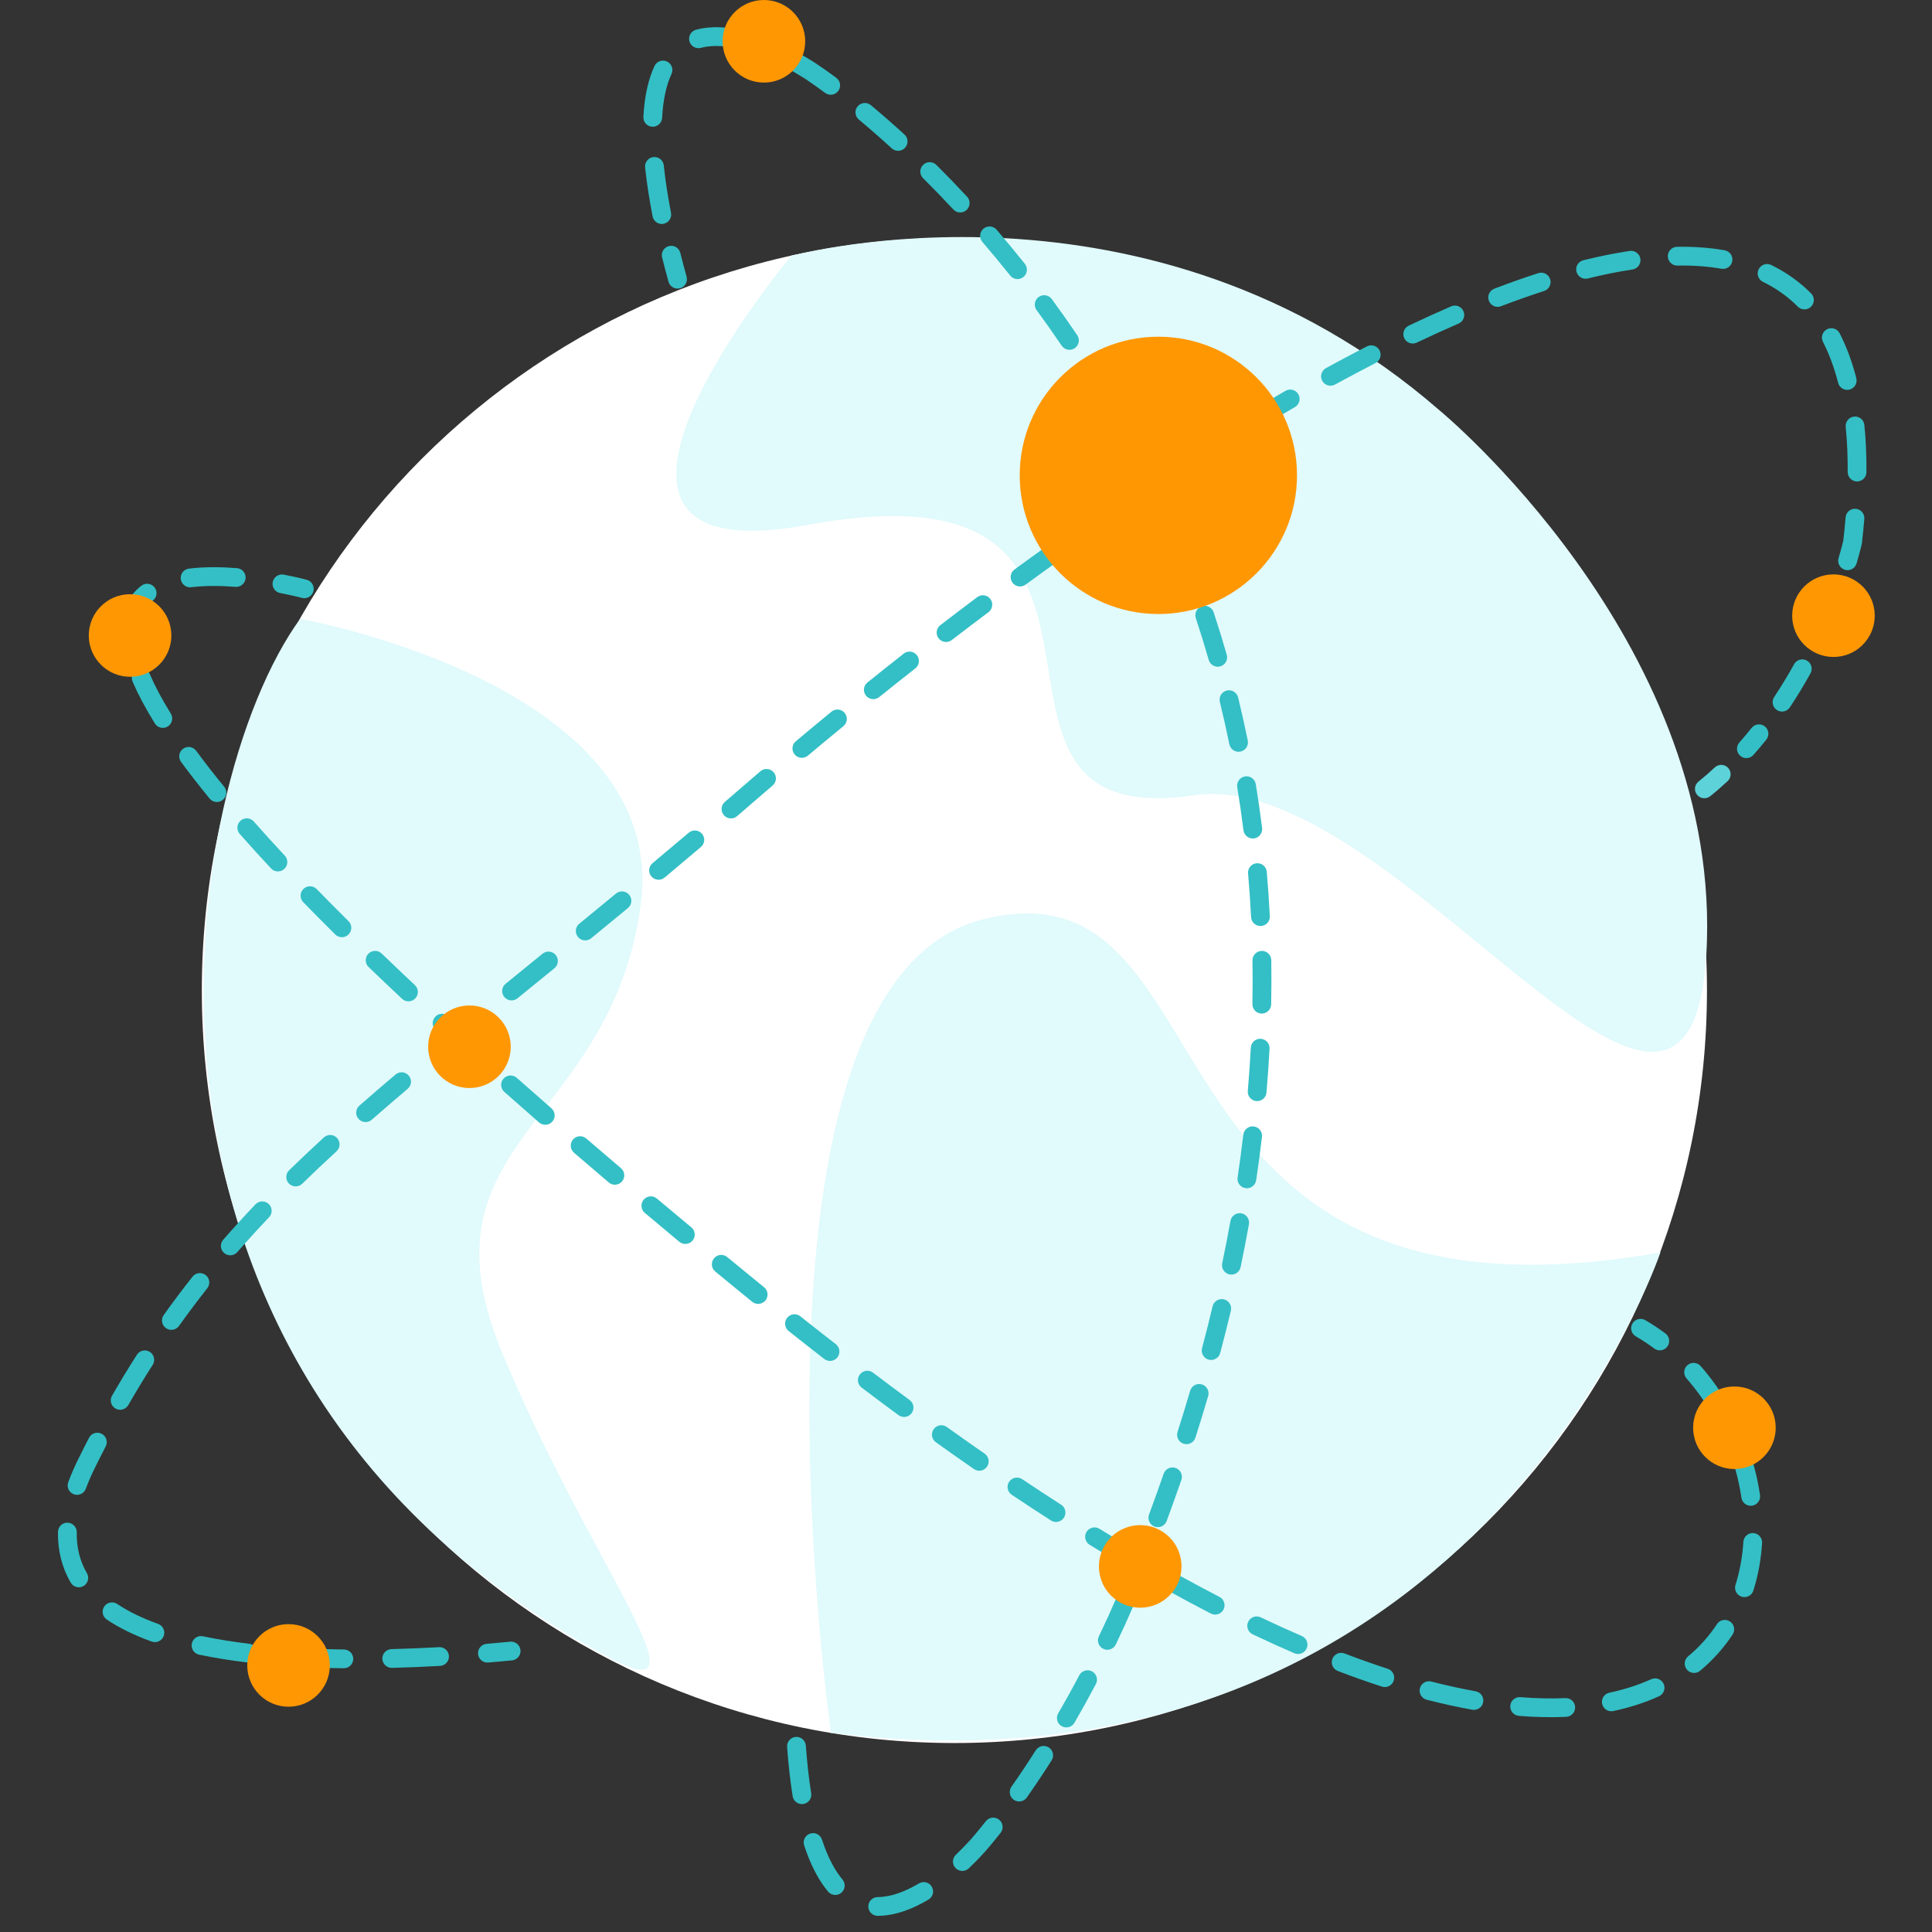 <svg width="86" height="86" viewBox="0 0 86 86" fill="none" xmlns="http://www.w3.org/2000/svg">
<rect x="0" y="0" width="86" height="86" fill="#333333" stroke="none"/>
<g clip-path="url(#clip0)">
<path d="M42.483 77.588C60.985 77.588 75.983 62.59 75.983 44.088C75.983 25.587 60.985 10.589 42.483 10.589C23.982 10.589 8.984 25.587 8.984 44.088C8.984 62.59 23.982 77.588 42.483 77.588Z" fill="white"/>
<path d="M75.983 41.849C75.565 56.469 62.166 34.063 53.143 35.4C41.181 37.171 53.143 20.196 35.934 23.37C23.236 25.709 35.233 11.374 35.233 11.374C35.283 11.408 51.138 6.997 64.087 18.274C64.087 18.274 76.367 28.383 75.983 41.849Z" fill="#E1FAFC"/>
<path d="M36.987 77.136C36.987 77.136 32.258 43.754 43.787 40.914C55.315 38.073 49.802 59.994 73.911 55.75C73.911 55.75 65.541 80.645 36.987 77.136Z" fill="#E1FAFC"/>
<path d="M27.096 73.778C31.841 76.318 26.294 69.735 22.351 60.211C18.408 50.688 27.146 50.187 28.516 40.329C29.886 30.471 13.362 27.547 13.362 27.547C8.015 34.865 3.437 61.114 27.096 73.778Z" fill="#E1FAFC"/>
<path fill-rule="evenodd" clip-rule="evenodd" d="M76.625 11.963C76.016 11.856 75.362 11.81 74.665 11.822C74.435 11.825 74.245 11.642 74.241 11.411C74.237 11.18 74.421 10.99 74.651 10.986C75.394 10.974 76.102 11.023 76.77 11.141C76.997 11.181 77.149 11.397 77.109 11.625C77.069 11.852 76.852 12.004 76.625 11.963ZM73.019 11.521C73.053 11.749 72.896 11.962 72.668 11.996C72.03 12.092 71.366 12.226 70.679 12.396C70.456 12.451 70.229 12.314 70.174 12.09C70.118 11.867 70.255 11.64 70.479 11.585C71.188 11.409 71.877 11.27 72.544 11.17C72.772 11.136 72.985 11.293 73.019 11.521ZM78.283 11.989C78.384 11.781 78.633 11.694 78.841 11.795C79.501 12.116 80.097 12.535 80.619 13.061C80.781 13.224 80.78 13.489 80.616 13.651C80.453 13.814 80.188 13.813 80.026 13.649C79.573 13.193 79.055 12.828 78.477 12.547C78.269 12.446 78.182 12.196 78.283 11.989ZM69.002 12.427C69.073 12.647 68.952 12.882 68.733 12.953C68.108 13.155 67.469 13.381 66.815 13.631C66.6 13.714 66.358 13.606 66.276 13.39C66.193 13.175 66.301 12.934 66.517 12.851C67.182 12.596 67.836 12.364 68.476 12.158C68.696 12.087 68.931 12.208 69.002 12.427ZM65.144 13.854C65.235 14.066 65.138 14.312 64.927 14.403C64.315 14.668 63.694 14.951 63.065 15.251C62.857 15.351 62.607 15.262 62.508 15.054C62.409 14.846 62.497 14.596 62.706 14.497C63.343 14.193 63.973 13.906 64.594 13.637C64.806 13.545 65.052 13.643 65.144 13.854ZM81.328 14.656C81.534 14.551 81.785 14.632 81.89 14.838C82.194 15.432 82.442 16.097 82.631 16.834C82.688 17.057 82.553 17.285 82.33 17.342C82.106 17.399 81.879 17.265 81.822 17.041C81.646 16.357 81.419 15.751 81.147 15.218C81.041 15.012 81.123 14.761 81.328 14.656ZM61.409 15.599C61.515 15.804 61.434 16.056 61.229 16.161C60.633 16.467 60.031 16.787 59.424 17.119C59.222 17.229 58.968 17.155 58.857 16.953C58.747 16.75 58.821 16.497 59.023 16.386C59.636 16.05 60.245 15.728 60.847 15.418C61.052 15.313 61.304 15.393 61.409 15.599ZM57.794 17.55C57.909 17.75 57.841 18.006 57.641 18.121C57.056 18.458 56.468 18.806 55.877 19.163C55.679 19.282 55.422 19.219 55.303 19.021C55.184 18.824 55.247 18.567 55.445 18.448C56.041 18.088 56.634 17.737 57.224 17.397C57.423 17.282 57.679 17.351 57.794 17.55ZM82.533 18.544C82.762 18.521 82.967 18.688 82.99 18.918C83.056 19.573 83.087 20.272 83.082 21.015C83.081 21.246 82.893 21.432 82.662 21.431C82.432 21.429 82.246 21.241 82.247 21.011C82.251 20.293 82.221 19.624 82.159 19.001C82.136 18.771 82.303 18.567 82.533 18.544ZM54.261 19.663C54.384 19.859 54.325 20.117 54.13 20.239C53.555 20.601 52.978 20.97 52.4 21.347C52.206 21.473 51.947 21.419 51.821 21.226C51.696 21.032 51.75 20.773 51.943 20.648C52.525 20.268 53.106 19.896 53.685 19.532C53.88 19.409 54.138 19.468 54.261 19.663ZM50.8 21.902C50.929 22.094 50.879 22.353 50.687 22.482C50.124 22.862 49.56 23.248 48.995 23.639C48.806 23.771 48.546 23.724 48.414 23.534C48.283 23.345 48.33 23.085 48.519 22.953C49.087 22.559 49.654 22.171 50.221 21.789C50.412 21.66 50.672 21.711 50.8 21.902ZM82.605 22.648C82.835 22.667 83.006 22.869 82.987 23.099C82.958 23.448 82.923 23.805 82.881 24.17L82.878 24.191L82.874 24.212L82.859 24.208C82.874 24.212 82.874 24.212 82.874 24.212L82.874 24.212L82.874 24.212L82.874 24.212L82.874 24.213L82.873 24.217L82.87 24.229C82.869 24.235 82.867 24.243 82.865 24.252C82.863 24.258 82.861 24.266 82.859 24.275C82.85 24.314 82.836 24.372 82.817 24.446C82.78 24.595 82.722 24.81 82.643 25.08C82.578 25.301 82.345 25.428 82.124 25.363C81.903 25.297 81.776 25.065 81.841 24.844C81.918 24.585 81.972 24.38 82.007 24.241C82.025 24.172 82.038 24.119 82.046 24.084C82.049 24.071 82.052 24.061 82.053 24.053C82.093 23.703 82.127 23.363 82.154 23.03C82.173 22.8 82.375 22.629 82.605 22.648ZM47.414 24.238C47.548 24.426 47.505 24.687 47.317 24.821C46.761 25.218 46.206 25.619 45.652 26.025C45.466 26.161 45.204 26.121 45.068 25.935C44.932 25.749 44.972 25.487 45.158 25.351C45.715 24.943 46.273 24.54 46.831 24.141C47.019 24.007 47.28 24.051 47.414 24.238ZM81.833 26.22C82.049 26.302 82.158 26.543 82.076 26.759C81.887 27.257 81.661 27.808 81.391 28.391C81.295 28.601 81.047 28.692 80.837 28.596C80.628 28.499 80.536 28.251 80.633 28.041C80.893 27.477 81.112 26.945 81.295 26.463C81.376 26.247 81.618 26.138 81.833 26.22ZM44.085 26.664C44.223 26.848 44.186 27.11 44.002 27.249C43.455 27.659 42.91 28.073 42.367 28.491C42.184 28.631 41.922 28.597 41.781 28.414C41.64 28.231 41.675 27.969 41.858 27.828C42.403 27.409 42.951 26.993 43.5 26.581C43.685 26.442 43.946 26.479 44.085 26.664ZM40.815 29.165C40.957 29.346 40.926 29.609 40.745 29.752C40.205 30.175 39.669 30.602 39.136 31.03C38.956 31.174 38.693 31.146 38.549 30.966C38.404 30.786 38.433 30.523 38.613 30.379C39.148 29.949 39.687 29.521 40.228 29.095C40.41 28.952 40.672 28.984 40.815 29.165ZM80.428 29.404C80.63 29.516 80.703 29.77 80.592 29.972C80.315 30.47 80.01 30.979 79.672 31.488C79.544 31.68 79.285 31.732 79.093 31.605C78.901 31.477 78.848 31.218 78.976 31.025C79.3 30.537 79.595 30.048 79.861 29.567C79.972 29.365 80.227 29.292 80.428 29.404ZM37.601 31.736C37.747 31.915 37.721 32.178 37.543 32.324C37.011 32.76 36.484 33.198 35.961 33.636C35.785 33.784 35.521 33.761 35.373 33.584C35.225 33.408 35.248 33.144 35.425 32.996C35.949 32.556 36.479 32.117 37.013 31.678C37.191 31.532 37.454 31.558 37.601 31.736ZM78.56 32.337C78.74 32.481 78.769 32.744 78.624 32.924C78.44 33.153 78.249 33.381 78.05 33.605C77.897 33.778 77.633 33.794 77.461 33.641C77.288 33.488 77.272 33.224 77.425 33.052C77.614 32.838 77.797 32.62 77.972 32.401C78.117 32.221 78.38 32.192 78.56 32.337ZM34.438 34.377C34.588 34.552 34.568 34.816 34.392 34.966C34.133 35.188 33.875 35.41 33.618 35.632C33.346 35.868 33.077 36.1 32.81 36.33C32.635 36.48 32.371 36.46 32.221 36.285C32.071 36.11 32.09 35.846 32.266 35.696C32.532 35.467 32.8 35.236 33.071 35.001L33.071 35.001C33.329 34.778 33.588 34.554 33.849 34.331C34.024 34.181 34.288 34.202 34.438 34.377ZM31.249 37.115C31.398 37.291 31.376 37.554 31.2 37.703C30.651 38.169 30.112 38.622 29.583 39.064C29.406 39.212 29.142 39.189 28.994 39.012C28.846 38.835 28.87 38.571 29.047 38.423C29.575 37.982 30.113 37.53 30.66 37.066C30.836 36.917 31.1 36.939 31.249 37.115ZM28.007 39.832C28.154 40.01 28.129 40.273 27.951 40.42C27.395 40.88 26.849 41.328 26.315 41.766C26.136 41.912 25.873 41.886 25.727 41.707C25.581 41.529 25.607 41.265 25.785 41.119C26.319 40.682 26.864 40.235 27.419 39.776C27.597 39.629 27.86 39.654 28.007 39.832ZM24.738 42.513C24.884 42.692 24.857 42.955 24.678 43.101C24.29 43.417 23.908 43.727 23.532 44.033C23.365 44.169 23.199 44.304 23.035 44.438C22.855 44.583 22.592 44.556 22.447 44.377C22.301 44.198 22.328 43.935 22.507 43.79C22.673 43.655 22.839 43.52 23.007 43.384C23.382 43.078 23.764 42.768 24.151 42.453C24.33 42.307 24.593 42.334 24.738 42.513ZM21.456 45.184C21.602 45.363 21.576 45.626 21.397 45.772C20.839 46.228 20.295 46.675 19.764 47.115C19.586 47.262 19.323 47.237 19.176 47.059C19.029 46.882 19.053 46.618 19.231 46.471C19.764 46.03 20.31 45.582 20.869 45.125C21.047 44.979 21.311 45.005 21.456 45.184ZM18.196 47.879C18.345 48.055 18.323 48.318 18.147 48.467C17.6 48.931 17.067 49.388 16.548 49.843C16.375 49.995 16.111 49.977 15.959 49.804C15.807 49.63 15.824 49.367 15.998 49.215C16.521 48.756 17.057 48.296 17.607 47.83C17.783 47.681 18.047 47.703 18.196 47.879ZM15.005 50.658C15.161 50.828 15.15 51.092 14.98 51.248C14.456 51.729 13.947 52.209 13.453 52.692C13.287 52.853 13.023 52.85 12.862 52.685C12.701 52.52 12.704 52.255 12.869 52.094C13.371 51.605 13.886 51.119 14.415 50.633C14.585 50.477 14.849 50.488 15.005 50.658ZM11.962 53.595C12.13 53.754 12.136 54.018 11.977 54.185C11.493 54.694 11.023 55.209 10.565 55.735C10.414 55.909 10.15 55.927 9.976 55.775C9.802 55.624 9.784 55.36 9.935 55.186C10.402 54.651 10.88 54.126 11.372 53.609C11.531 53.442 11.795 53.436 11.962 53.595ZM9.158 56.76C9.339 56.903 9.369 57.165 9.226 57.346C8.797 57.89 8.378 58.447 7.969 59.021C7.835 59.209 7.574 59.252 7.386 59.119C7.198 58.985 7.155 58.724 7.288 58.536C7.706 57.95 8.133 57.382 8.571 56.828C8.714 56.647 8.977 56.617 9.158 56.76ZM6.671 60.178C6.865 60.303 6.921 60.561 6.797 60.755C6.427 61.332 6.066 61.928 5.71 62.545C5.595 62.745 5.34 62.814 5.14 62.699C4.94 62.584 4.871 62.328 4.986 62.129C5.348 61.5 5.717 60.893 6.094 60.305C6.218 60.11 6.476 60.054 6.671 60.178ZM4.526 63.823C4.731 63.929 4.811 64.181 4.705 64.386C4.545 64.694 4.387 65.007 4.23 65.325C4.068 65.653 3.932 65.967 3.821 66.268C3.741 66.484 3.5 66.594 3.284 66.514C3.068 66.434 2.957 66.194 3.038 65.977C3.16 65.648 3.307 65.307 3.481 64.956L3.481 64.956C3.64 64.632 3.801 64.314 3.963 64.002C4.069 63.797 4.321 63.717 4.526 63.823ZM3.006 67.78C3.237 67.784 3.42 67.974 3.416 68.205C3.403 68.909 3.567 69.509 3.869 70.027C3.985 70.227 3.918 70.482 3.719 70.599C3.519 70.715 3.264 70.647 3.147 70.448C2.765 69.792 2.566 69.04 2.581 68.19C2.585 67.959 2.775 67.776 3.006 67.78ZM4.639 71.514C4.767 71.322 5.026 71.271 5.218 71.399C5.732 71.743 6.344 72.037 7.037 72.285C7.254 72.363 7.367 72.602 7.289 72.819C7.211 73.037 6.972 73.149 6.755 73.072C6.015 72.806 5.338 72.484 4.754 72.093C4.562 71.965 4.51 71.706 4.639 71.514ZM8.539 73.16C8.587 72.934 8.808 72.79 9.034 72.837C9.692 72.975 10.385 73.085 11.103 73.171C11.332 73.198 11.495 73.406 11.468 73.635C11.44 73.864 11.232 74.028 11.003 74.001C10.266 73.912 9.548 73.799 8.862 73.655C8.637 73.607 8.492 73.386 8.539 73.16ZM23.168 73.454C23.19 73.684 23.021 73.888 22.792 73.91C22.452 73.943 22.097 73.975 21.73 74.005C21.5 74.024 21.298 73.853 21.279 73.624C21.26 73.394 21.431 73.192 21.661 73.173C22.024 73.142 22.375 73.111 22.712 73.078C22.942 73.056 23.146 73.225 23.168 73.454ZM19.983 73.714C19.996 73.945 19.82 74.142 19.59 74.155C18.897 74.194 18.179 74.225 17.448 74.243C17.218 74.249 17.026 74.067 17.02 73.836C17.014 73.606 17.197 73.414 17.427 73.408C18.148 73.39 18.858 73.359 19.543 73.321C19.773 73.308 19.97 73.484 19.983 73.714ZM12.759 73.746C12.772 73.516 12.97 73.34 13.2 73.353C13.898 73.394 14.605 73.416 15.311 73.424C15.542 73.427 15.727 73.616 15.724 73.847C15.721 74.077 15.532 74.262 15.302 74.26C14.584 74.251 13.864 74.229 13.152 74.188C12.922 74.174 12.746 73.977 12.759 73.746Z" fill="#33BFC5"/>
<path fill-rule="evenodd" clip-rule="evenodd" d="M76.924 34.179C77.081 34.348 77.072 34.612 76.903 34.77C76.645 35.01 76.387 35.235 76.127 35.442C75.947 35.586 75.684 35.557 75.54 35.377C75.396 35.197 75.425 34.934 75.606 34.79C75.847 34.596 76.09 34.386 76.333 34.159C76.502 34.002 76.766 34.011 76.924 34.179Z" fill="#5DD2D8"/>
<path fill-rule="evenodd" clip-rule="evenodd" d="M33.13 2.238C32.442 2.045 31.767 1.978 31.2 2.13C30.977 2.189 30.748 2.057 30.688 1.834C30.629 1.611 30.761 1.382 30.984 1.323C31.757 1.116 32.599 1.222 33.356 1.434C33.578 1.496 33.708 1.726 33.645 1.949C33.583 2.171 33.353 2.3 33.13 2.238ZM34.883 2.476C34.992 2.273 35.246 2.197 35.449 2.307C35.741 2.466 35.982 2.611 36.15 2.716C36.235 2.769 36.301 2.813 36.347 2.843C36.37 2.858 36.388 2.87 36.4 2.879C36.406 2.883 36.411 2.886 36.414 2.889L36.425 2.896C36.435 2.902 36.449 2.912 36.467 2.924C36.504 2.949 36.558 2.985 36.627 3.033C36.767 3.13 36.969 3.274 37.227 3.465C37.412 3.603 37.451 3.865 37.313 4.05C37.176 4.235 36.914 4.273 36.729 4.136C36.479 3.95 36.283 3.811 36.151 3.72C36.085 3.674 36.035 3.64 36.002 3.618C35.985 3.607 35.973 3.598 35.965 3.593L35.956 3.587L35.954 3.586M35.943 3.579L35.941 3.577L35.93 3.569C35.92 3.563 35.905 3.552 35.885 3.539C35.844 3.512 35.784 3.473 35.706 3.424C35.55 3.326 35.325 3.19 35.051 3.042C34.848 2.932 34.773 2.679 34.883 2.476M29.689 2.737C29.898 2.834 29.988 3.083 29.891 3.292C29.674 3.756 29.52 4.39 29.473 5.247C29.46 5.477 29.264 5.654 29.033 5.641C28.803 5.629 28.626 5.432 28.639 5.201C28.689 4.272 28.86 3.526 29.134 2.939C29.231 2.73 29.48 2.639 29.689 2.737ZM38.177 4.734C38.325 4.557 38.588 4.533 38.765 4.681C39.216 5.057 39.719 5.492 40.261 5.988C40.431 6.144 40.443 6.408 40.287 6.578C40.132 6.748 39.867 6.76 39.697 6.605C39.165 6.118 38.672 5.691 38.23 5.322C38.053 5.175 38.029 4.911 38.177 4.734ZM29.088 6.992C29.317 6.968 29.523 7.134 29.547 7.364C29.613 7.996 29.719 8.697 29.869 9.473C29.913 9.699 29.765 9.918 29.538 9.962C29.312 10.006 29.093 9.858 29.049 9.631C28.895 8.836 28.785 8.111 28.716 7.451C28.692 7.222 28.858 7.016 29.088 6.992ZM41.088 7.342C41.251 7.178 41.515 7.177 41.679 7.34C42.121 7.779 42.579 8.251 43.048 8.755C43.206 8.924 43.196 9.189 43.027 9.346C42.858 9.503 42.594 9.493 42.437 9.324C41.975 8.828 41.525 8.364 41.09 7.933C40.926 7.77 40.925 7.506 41.088 7.342ZM43.775 10.182C43.95 10.031 44.213 10.051 44.364 10.226C44.779 10.708 45.198 11.215 45.62 11.745C45.764 11.926 45.734 12.189 45.553 12.332C45.373 12.476 45.11 12.446 44.967 12.265C44.551 11.743 44.138 11.245 43.73 10.771C43.58 10.596 43.6 10.332 43.775 10.182ZM29.776 10.954C30 10.898 30.227 11.034 30.283 11.258C30.369 11.6 30.462 11.953 30.563 12.318C30.624 12.54 30.493 12.77 30.271 12.831C30.048 12.893 29.818 12.762 29.757 12.539C29.655 12.169 29.561 11.81 29.473 11.462C29.417 11.238 29.552 11.011 29.776 10.954ZM46.233 13.221C46.419 13.085 46.68 13.125 46.817 13.311C47.196 13.828 47.575 14.364 47.951 14.92C48.08 15.111 48.03 15.371 47.839 15.5C47.648 15.629 47.389 15.579 47.259 15.388C46.889 14.841 46.517 14.313 46.143 13.805C46.007 13.619 46.047 13.358 46.233 13.221ZM48.447 16.438C48.644 16.316 48.901 16.377 49.023 16.573C49.363 17.12 49.699 17.685 50.03 18.266C50.144 18.467 50.074 18.722 49.873 18.836C49.673 18.95 49.418 18.88 49.304 18.679C48.979 18.107 48.648 17.552 48.313 17.013C48.191 16.817 48.252 16.56 48.447 16.438ZM50.408 19.821C50.613 19.715 50.865 19.795 50.971 20C51.269 20.576 51.56 21.167 51.844 21.773C51.942 21.982 51.852 22.23 51.643 22.328C51.434 22.426 51.185 22.336 51.088 22.127C50.809 21.531 50.522 20.95 50.229 20.384C50.123 20.179 50.203 19.927 50.408 19.821ZM52.096 23.348C52.309 23.259 52.554 23.359 52.643 23.571C52.894 24.167 53.136 24.775 53.37 25.397C53.45 25.613 53.341 25.854 53.125 25.935C52.909 26.016 52.668 25.906 52.587 25.69C52.358 25.079 52.12 24.481 51.873 23.895C51.784 23.683 51.884 23.438 52.096 23.348ZM53.497 26.99C53.716 26.917 53.952 27.036 54.024 27.255C54.228 27.873 54.423 28.503 54.607 29.145C54.671 29.366 54.542 29.598 54.321 29.661C54.099 29.725 53.868 29.597 53.804 29.375C53.623 28.744 53.432 28.125 53.231 27.517C53.159 27.298 53.278 27.062 53.497 26.99ZM54.607 30.739C54.831 30.684 55.057 30.821 55.112 31.045C55.266 31.674 55.409 32.313 55.542 32.963C55.588 33.189 55.442 33.409 55.216 33.455C54.99 33.502 54.769 33.356 54.723 33.13C54.593 32.49 54.452 31.862 54.3 31.244C54.246 31.02 54.383 30.794 54.607 30.739ZM55.419 34.561C55.647 34.524 55.861 34.678 55.899 34.906C56.004 35.545 56.098 36.195 56.18 36.854C56.209 37.083 56.047 37.292 55.818 37.321C55.589 37.349 55.38 37.187 55.351 36.958C55.27 36.309 55.178 35.67 55.074 35.041C55.037 34.813 55.191 34.599 55.419 34.561ZM55.935 38.427C56.165 38.406 56.368 38.576 56.388 38.806C56.445 39.456 56.49 40.114 56.524 40.781C56.536 41.012 56.358 41.208 56.128 41.22C55.898 41.231 55.702 41.054 55.69 40.824C55.657 40.166 55.611 39.518 55.556 38.879C55.535 38.649 55.705 38.447 55.935 38.427ZM56.164 42.328C56.395 42.324 56.585 42.508 56.589 42.739C56.598 43.387 56.597 44.043 56.584 44.708C56.58 44.938 56.389 45.122 56.158 45.117C55.928 45.113 55.745 44.922 55.749 44.691C55.762 44.037 55.763 43.39 55.753 42.752C55.75 42.521 55.934 42.331 56.164 42.328ZM56.117 46.24C56.348 46.253 56.525 46.449 56.512 46.68C56.478 47.323 56.433 47.974 56.376 48.632C56.356 48.862 56.154 49.032 55.924 49.013C55.694 48.993 55.524 48.791 55.544 48.561C55.6 47.912 55.644 47.27 55.678 46.635C55.69 46.405 55.887 46.228 56.117 46.24ZM55.809 50.142C56.038 50.169 56.201 50.377 56.174 50.606C56.099 51.243 56.013 51.886 55.916 52.536C55.882 52.764 55.669 52.922 55.441 52.888C55.213 52.854 55.056 52.641 55.09 52.413C55.185 51.772 55.27 51.136 55.345 50.508C55.372 50.279 55.579 50.115 55.809 50.142ZM55.257 54.01C55.484 54.051 55.635 54.268 55.594 54.495C55.481 55.126 55.357 55.762 55.223 56.404C55.176 56.63 54.954 56.775 54.728 56.728C54.503 56.681 54.358 56.459 54.405 56.234C54.538 55.599 54.66 54.97 54.772 54.348C54.812 54.121 55.03 53.97 55.257 54.01ZM54.48 57.839C54.705 57.892 54.843 58.118 54.79 58.342C54.642 58.965 54.484 59.593 54.315 60.226C54.256 60.449 54.028 60.582 53.804 60.523C53.581 60.463 53.449 60.235 53.508 60.012C53.674 59.385 53.831 58.764 53.977 58.149C54.031 57.924 54.256 57.786 54.48 57.839ZM53.497 61.624C53.718 61.689 53.845 61.921 53.78 62.143C53.6 62.755 53.411 63.372 53.212 63.995C53.142 64.214 52.907 64.335 52.688 64.265C52.468 64.195 52.347 63.96 52.417 63.74C52.614 63.124 52.801 62.514 52.978 61.908C53.043 61.686 53.275 61.559 53.497 61.624ZM52.329 65.344C52.547 65.419 52.663 65.657 52.587 65.875C52.378 66.481 52.159 67.092 51.931 67.707C51.851 67.923 51.611 68.033 51.395 67.953C51.178 67.873 51.068 67.633 51.148 67.416C51.374 66.807 51.59 66.203 51.798 65.603C51.873 65.385 52.111 65.269 52.329 65.344Z" fill="#33BFC5"/>
<path d="M40.904 83.838C40.289 84.203 39.656 84.445 39.068 84.446C38.838 84.446 38.651 84.634 38.652 84.864C38.652 85.095 38.84 85.282 39.07 85.281C39.871 85.279 40.656 84.957 41.331 84.556C41.529 84.438 41.594 84.182 41.477 83.983C41.359 83.785 41.102 83.72 40.904 83.838Z" fill="#33BFC5"/>
<path d="M42.534 83.152C42.693 83.319 42.957 83.326 43.124 83.167C43.365 82.938 43.56 82.736 43.695 82.589C43.763 82.516 43.815 82.457 43.852 82.416C43.87 82.395 43.884 82.379 43.894 82.368L43.905 82.354L43.914 82.345L43.947 82.306C43.976 82.273 44.019 82.224 44.073 82.159C44.182 82.03 44.341 81.838 44.54 81.586C44.683 81.405 44.652 81.142 44.471 80.999C44.289 80.856 44.027 80.887 43.884 81.068C43.691 81.313 43.538 81.498 43.435 81.62C43.383 81.682 43.343 81.728 43.317 81.758L43.288 81.791L43.281 81.799L43.279 81.801L42.534 83.152L43.27 81.811L43.268 81.813L43.26 81.823C43.252 81.832 43.24 81.846 43.224 81.865C43.192 81.901 43.144 81.955 43.081 82.022C42.956 82.158 42.775 82.347 42.549 82.562C42.382 82.721 42.375 82.985 42.534 83.152Z" fill="#33BFC5"/>
<path d="M37.451 84.253C37.628 84.105 37.65 83.841 37.502 83.665C37.172 83.273 36.857 82.701 36.589 81.886C36.517 81.667 36.281 81.548 36.062 81.62C35.843 81.692 35.724 81.928 35.796 82.147C36.087 83.031 36.445 83.707 36.863 84.203C37.011 84.379 37.275 84.402 37.451 84.253Z" fill="#33BFC5"/>
<path d="M45.126 80.114C45.315 80.246 45.575 80.201 45.708 80.012C46.045 79.531 46.417 78.98 46.811 78.36C46.935 78.165 46.878 77.907 46.683 77.783C46.488 77.659 46.23 77.717 46.106 77.912C45.719 78.52 45.355 79.061 45.024 79.532C44.892 79.721 44.937 79.981 45.126 80.114Z" fill="#33BFC5"/>
<path d="M35.763 80.301C35.99 80.265 36.145 80.05 36.109 79.823C36.008 79.195 35.928 78.491 35.871 77.703C35.854 77.473 35.654 77.3 35.424 77.316C35.194 77.333 35.021 77.533 35.037 77.763C35.096 78.572 35.179 79.3 35.284 79.955C35.321 80.183 35.535 80.338 35.763 80.301Z" fill="#33BFC5"/>
<path d="M47.257 76.837C47.457 76.953 47.712 76.885 47.828 76.685C48.141 76.147 48.46 75.572 48.782 74.962C48.89 74.758 48.812 74.505 48.608 74.398C48.404 74.29 48.151 74.368 48.043 74.572C47.727 75.172 47.413 75.737 47.105 76.266C46.99 76.466 47.058 76.722 47.257 76.837Z" fill="#33BFC5"/>
<path d="M49.111 73.396C49.319 73.496 49.569 73.408 49.669 73.2C49.944 72.626 50.217 72.028 50.486 71.405C50.578 71.194 50.48 70.948 50.269 70.856C50.057 70.765 49.811 70.862 49.719 71.074C49.455 71.686 49.186 72.275 48.915 72.839C48.816 73.047 48.903 73.296 49.111 73.396Z" fill="#33BFC5"/>
<path d="M51.562 27.332C54.971 27.332 57.734 24.568 57.734 21.16C57.734 17.751 54.971 14.988 51.562 14.988C48.154 14.988 45.391 17.751 45.391 21.16C45.391 24.568 48.154 27.332 51.562 27.332Z" fill="#FF9703"/>
<path fill-rule="evenodd" clip-rule="evenodd" d="M8.411 25.311C9.11 25.225 9.854 25.236 10.548 25.29C10.778 25.308 10.95 25.509 10.932 25.739C10.914 25.969 10.713 26.141 10.483 26.123C9.822 26.071 9.138 26.064 8.512 26.14C8.283 26.168 8.075 26.005 8.047 25.776C8.019 25.547 8.182 25.339 8.411 25.311ZM12.14 25.909C12.184 25.683 12.403 25.535 12.63 25.579C12.939 25.639 13.193 25.695 13.371 25.737C13.46 25.758 13.53 25.776 13.578 25.788C13.602 25.794 13.62 25.799 13.633 25.802L13.648 25.806L13.652 25.807L13.653 25.807L13.654 25.807C13.654 25.807 13.654 25.807 13.546 26.211L13.654 25.807C13.877 25.867 14.009 26.096 13.949 26.319C13.89 26.542 13.661 26.674 13.438 26.614M13.438 26.614L13.437 26.614L13.435 26.613L13.422 26.61C13.412 26.607 13.395 26.603 13.373 26.598C13.329 26.587 13.264 26.57 13.179 26.55C13.011 26.511 12.767 26.456 12.471 26.399C12.244 26.355 12.096 26.136 12.14 25.909M6.879 26.145C7.021 26.327 6.989 26.59 6.807 26.732C6.417 27.036 6.168 27.483 6.192 28.189C6.199 28.42 6.018 28.613 5.788 28.62C5.557 28.628 5.364 28.447 5.357 28.217C5.325 27.258 5.682 26.551 6.293 26.073C6.474 25.931 6.737 25.964 6.879 26.145ZM6.119 29.788C6.331 29.697 6.576 29.794 6.667 30.006C6.89 30.524 7.196 31.107 7.603 31.763C7.724 31.959 7.664 32.216 7.468 32.338C7.271 32.459 7.014 32.399 6.893 32.203C6.469 31.519 6.142 30.899 5.9 30.336C5.809 30.124 5.907 29.879 6.119 29.788ZM8.148 33.331C8.333 33.194 8.595 33.234 8.732 33.42C9.1 33.921 9.514 34.453 9.978 35.019C10.124 35.197 10.098 35.46 9.919 35.606C9.741 35.753 9.477 35.726 9.331 35.548C8.86 34.972 8.437 34.429 8.059 33.915C7.922 33.729 7.962 33.468 8.148 33.331ZM10.708 36.531C10.881 36.379 11.145 36.395 11.297 36.568C11.725 37.054 12.185 37.56 12.677 38.088C12.834 38.256 12.825 38.521 12.656 38.678C12.488 38.835 12.223 38.826 12.066 38.657C11.569 38.124 11.104 37.612 10.671 37.121C10.518 36.948 10.535 36.684 10.708 36.531ZM13.507 39.569C13.672 39.408 13.937 39.412 14.098 39.577C14.547 40.038 15.018 40.514 15.513 41.005C15.677 41.167 15.678 41.431 15.516 41.595C15.354 41.759 15.089 41.76 14.925 41.598C14.427 41.104 13.952 40.625 13.499 40.16C13.338 39.995 13.342 39.73 13.507 39.569ZM16.397 42.455C16.557 42.289 16.821 42.284 16.988 42.444C17.462 42.901 17.956 43.37 18.468 43.851C18.637 44.009 18.645 44.273 18.487 44.441C18.329 44.609 18.065 44.618 17.897 44.46C17.381 43.977 16.886 43.505 16.408 43.046C16.242 42.886 16.237 42.621 16.397 42.455ZM19.372 45.262C19.528 45.092 19.792 45.081 19.962 45.237C20.454 45.69 20.962 46.152 21.487 46.624C21.659 46.779 21.672 47.043 21.518 47.214C21.363 47.386 21.099 47.4 20.928 47.245C20.401 46.771 19.891 46.307 19.397 45.852C19.227 45.696 19.216 45.432 19.372 45.262ZM22.413 48.014C22.566 47.842 22.83 47.826 23.003 47.978C23.504 48.422 24.018 48.875 24.547 49.336C24.72 49.487 24.738 49.751 24.587 49.925C24.435 50.099 24.171 50.117 23.997 49.965C23.467 49.503 22.951 49.049 22.449 48.604C22.276 48.451 22.26 48.187 22.413 48.014ZM25.507 50.723C25.658 50.548 25.921 50.528 26.096 50.679C26.599 51.112 27.114 51.552 27.641 52C27.817 52.15 27.838 52.413 27.689 52.589C27.539 52.765 27.276 52.786 27.1 52.636C26.572 52.188 26.056 51.746 25.551 51.312C25.376 51.161 25.357 50.898 25.507 50.723ZM28.652 53.403C28.8 53.226 29.064 53.203 29.24 53.352C29.742 53.773 30.253 54.201 30.775 54.635C30.952 54.782 30.976 55.045 30.829 55.223C30.681 55.4 30.418 55.424 30.241 55.277C29.718 54.842 29.205 54.413 28.703 53.991C28.526 53.843 28.503 53.579 28.652 53.403ZM31.783 56.012C31.929 55.834 32.193 55.809 32.37 55.955C32.642 56.179 32.915 56.404 33.192 56.63C33.466 56.855 33.74 57.078 34.011 57.299C34.191 57.444 34.218 57.707 34.073 57.886C33.927 58.066 33.664 58.093 33.485 57.948C33.212 57.726 32.938 57.502 32.662 57.276C32.385 57.049 32.111 56.824 31.839 56.6C31.661 56.453 31.636 56.19 31.783 56.012ZM35.038 58.661C35.181 58.48 35.444 58.45 35.625 58.593C36.157 59.016 36.683 59.429 37.203 59.832C37.385 59.974 37.418 60.236 37.277 60.419C37.136 60.601 36.873 60.634 36.691 60.492C36.168 60.087 35.639 59.672 35.105 59.248C34.925 59.104 34.894 58.842 35.038 58.661ZM72.665 58.915C72.781 58.716 73.036 58.648 73.236 58.764C73.547 58.945 73.846 59.143 74.133 59.356C74.318 59.494 74.356 59.755 74.219 59.941C74.081 60.126 73.819 60.164 73.634 60.026C73.373 59.832 73.1 59.651 72.816 59.486C72.617 59.37 72.549 59.115 72.665 58.915ZM75.113 60.77C75.286 60.618 75.55 60.636 75.702 60.809C76.173 61.346 76.587 61.929 76.943 62.544C77.058 62.744 76.99 63 76.79 63.115C76.591 63.231 76.335 63.162 76.22 62.963C75.89 62.393 75.507 61.854 75.074 61.36C74.922 61.186 74.939 60.922 75.113 60.77ZM38.274 61.182C38.413 60.998 38.675 60.962 38.859 61.101C39.41 61.518 39.954 61.924 40.491 62.32C40.677 62.457 40.716 62.718 40.58 62.904C40.443 63.09 40.181 63.129 39.995 62.992C39.455 62.595 38.908 62.186 38.355 61.767C38.171 61.628 38.135 61.366 38.274 61.182ZM41.562 63.617C41.696 63.429 41.957 63.386 42.145 63.52C42.714 63.928 43.276 64.323 43.829 64.706C44.019 64.837 44.066 65.098 43.935 65.287C43.804 65.477 43.544 65.524 43.354 65.393C42.797 65.007 42.232 64.609 41.659 64.2C41.471 64.066 41.428 63.805 41.562 63.617ZM77.299 64.224C77.517 64.147 77.755 64.262 77.832 64.48C78.069 65.156 78.241 65.851 78.344 66.549C78.377 66.778 78.22 66.99 77.991 67.023C77.763 67.057 77.551 66.899 77.517 66.671C77.422 66.026 77.263 65.383 77.043 64.756C76.967 64.538 77.082 64.3 77.299 64.224ZM44.921 65.958C45.049 65.766 45.308 65.715 45.5 65.843C46.087 66.235 46.665 66.614 47.233 66.979C47.428 67.104 47.484 67.362 47.359 67.556C47.234 67.75 46.976 67.807 46.782 67.682C46.209 67.314 45.627 66.933 45.036 66.537C44.844 66.409 44.792 66.15 44.921 65.958ZM48.366 68.189C48.487 67.993 48.744 67.931 48.94 68.052C49.543 68.423 50.135 68.777 50.715 69.117C50.915 69.233 50.982 69.489 50.865 69.688C50.749 69.887 50.493 69.954 50.294 69.838C49.707 69.495 49.11 69.138 48.503 68.764C48.306 68.643 48.245 68.386 48.366 68.189ZM78.046 68.243C78.277 68.258 78.451 68.456 78.437 68.686C78.391 69.409 78.264 70.12 78.049 70.801C77.98 71.021 77.746 71.143 77.526 71.074C77.306 71.005 77.183 70.77 77.253 70.55C77.445 69.938 77.561 69.293 77.603 68.634C77.618 68.403 77.816 68.228 78.046 68.243ZM51.911 70.283C52.022 70.081 52.276 70.007 52.478 70.119C53.093 70.458 53.694 70.779 54.283 71.083C54.488 71.189 54.568 71.441 54.463 71.645C54.357 71.85 54.105 71.931 53.9 71.825C53.304 71.518 52.696 71.193 52.075 70.85C51.873 70.739 51.8 70.485 51.911 70.283ZM55.562 72.191C55.661 71.983 55.91 71.895 56.118 71.994C56.743 72.291 57.353 72.568 57.947 72.825C58.159 72.917 58.256 73.163 58.164 73.375C58.073 73.586 57.827 73.684 57.615 73.592C57.011 73.331 56.393 73.05 55.759 72.748C55.551 72.649 55.462 72.4 55.562 72.191ZM77.007 72.177C77.199 72.304 77.252 72.563 77.126 72.756C76.734 73.35 76.252 73.894 75.677 74.372C75.499 74.52 75.236 74.495 75.088 74.318C74.941 74.14 74.966 73.877 75.143 73.73C75.654 73.305 76.081 72.822 76.428 72.296C76.555 72.103 76.814 72.05 77.007 72.177ZM59.309 73.842C59.391 73.627 59.633 73.519 59.848 73.601C60.51 73.854 61.151 74.081 61.772 74.283C61.991 74.354 62.111 74.59 62.04 74.809C61.969 75.028 61.733 75.148 61.514 75.077C60.879 74.871 60.224 74.639 59.55 74.381C59.334 74.299 59.227 74.058 59.309 73.842ZM74.055 74.956C74.15 75.166 74.056 75.413 73.846 75.508C73.231 75.787 72.554 76.008 71.812 76.165C71.586 76.213 71.364 76.069 71.317 75.843C71.269 75.617 71.413 75.396 71.639 75.348C72.326 75.203 72.945 74.999 73.502 74.747C73.712 74.652 73.959 74.746 74.055 74.956ZM63.205 75.151C63.263 74.927 63.491 74.793 63.714 74.851C64.399 75.028 65.055 75.171 65.684 75.284C65.911 75.324 66.062 75.541 66.021 75.768C65.981 75.995 65.764 76.147 65.537 76.106C64.886 75.99 64.209 75.841 63.505 75.66C63.282 75.602 63.148 75.374 63.205 75.151ZM67.228 75.929C67.247 75.699 67.448 75.528 67.678 75.546C68.388 75.604 69.054 75.616 69.679 75.589C69.909 75.579 70.104 75.757 70.114 75.988C70.124 76.218 69.946 76.413 69.715 76.423C69.054 76.453 68.352 76.439 67.611 76.379C67.381 76.36 67.21 76.159 67.228 75.929Z" fill="#33BFC5"/>
<path d="M20.897 48.432C21.912 48.432 22.735 47.609 22.735 46.594C22.735 45.579 21.912 44.757 20.897 44.757C19.882 44.757 19.059 45.579 19.059 46.594C19.059 47.609 19.882 48.432 20.897 48.432Z" fill="#FF9703"/>
<path d="M5.79 30.126C6.805 30.126 7.628 29.303 7.628 28.288C7.628 27.273 6.805 26.45 5.79 26.45C4.775 26.45 3.952 27.273 3.952 28.288C3.952 29.303 4.775 30.126 5.79 30.126Z" fill="#FF9703"/>
<path d="M12.844 75.972C13.859 75.972 14.682 75.149 14.682 74.134C14.682 73.119 13.859 72.296 12.844 72.296C11.829 72.296 11.006 73.119 11.006 74.134C11.006 75.149 11.829 75.972 12.844 75.972Z" fill="#FF9703"/>
<path d="M50.755 71.564C51.77 71.564 52.593 70.741 52.593 69.726C52.593 68.711 51.77 67.888 50.755 67.888C49.74 67.888 48.917 68.711 48.917 69.726C48.917 70.741 49.74 71.564 50.755 71.564Z" fill="#FF9703"/>
<path d="M77.205 65.392C78.22 65.392 79.043 64.569 79.043 63.554C79.043 62.539 78.22 61.717 77.205 61.717C76.19 61.717 75.367 62.539 75.367 63.554C75.367 64.569 76.19 65.392 77.205 65.392Z" fill="#FF9703"/>
<path d="M81.614 29.244C82.629 29.244 83.451 28.421 83.451 27.406C83.451 26.391 82.629 25.568 81.614 25.568C80.599 25.568 79.776 26.391 79.776 27.406C79.776 28.421 80.599 29.244 81.614 29.244Z" fill="#FF9703"/>
<path d="M34.004 3.676C35.019 3.676 35.842 2.853 35.842 1.838C35.842 0.823 35.019 -3.05176e-05 34.004 -3.05176e-05C32.989 -3.05176e-05 32.166 0.823 32.166 1.838C32.166 2.853 32.989 3.676 34.004 3.676Z" fill="#FF9703"/>
</g>
<defs>
<clipPath id="clip0">
<path d="M0 0H86V86H0V0Z" fill="white"/>
</clipPath>
</defs>
</svg>
